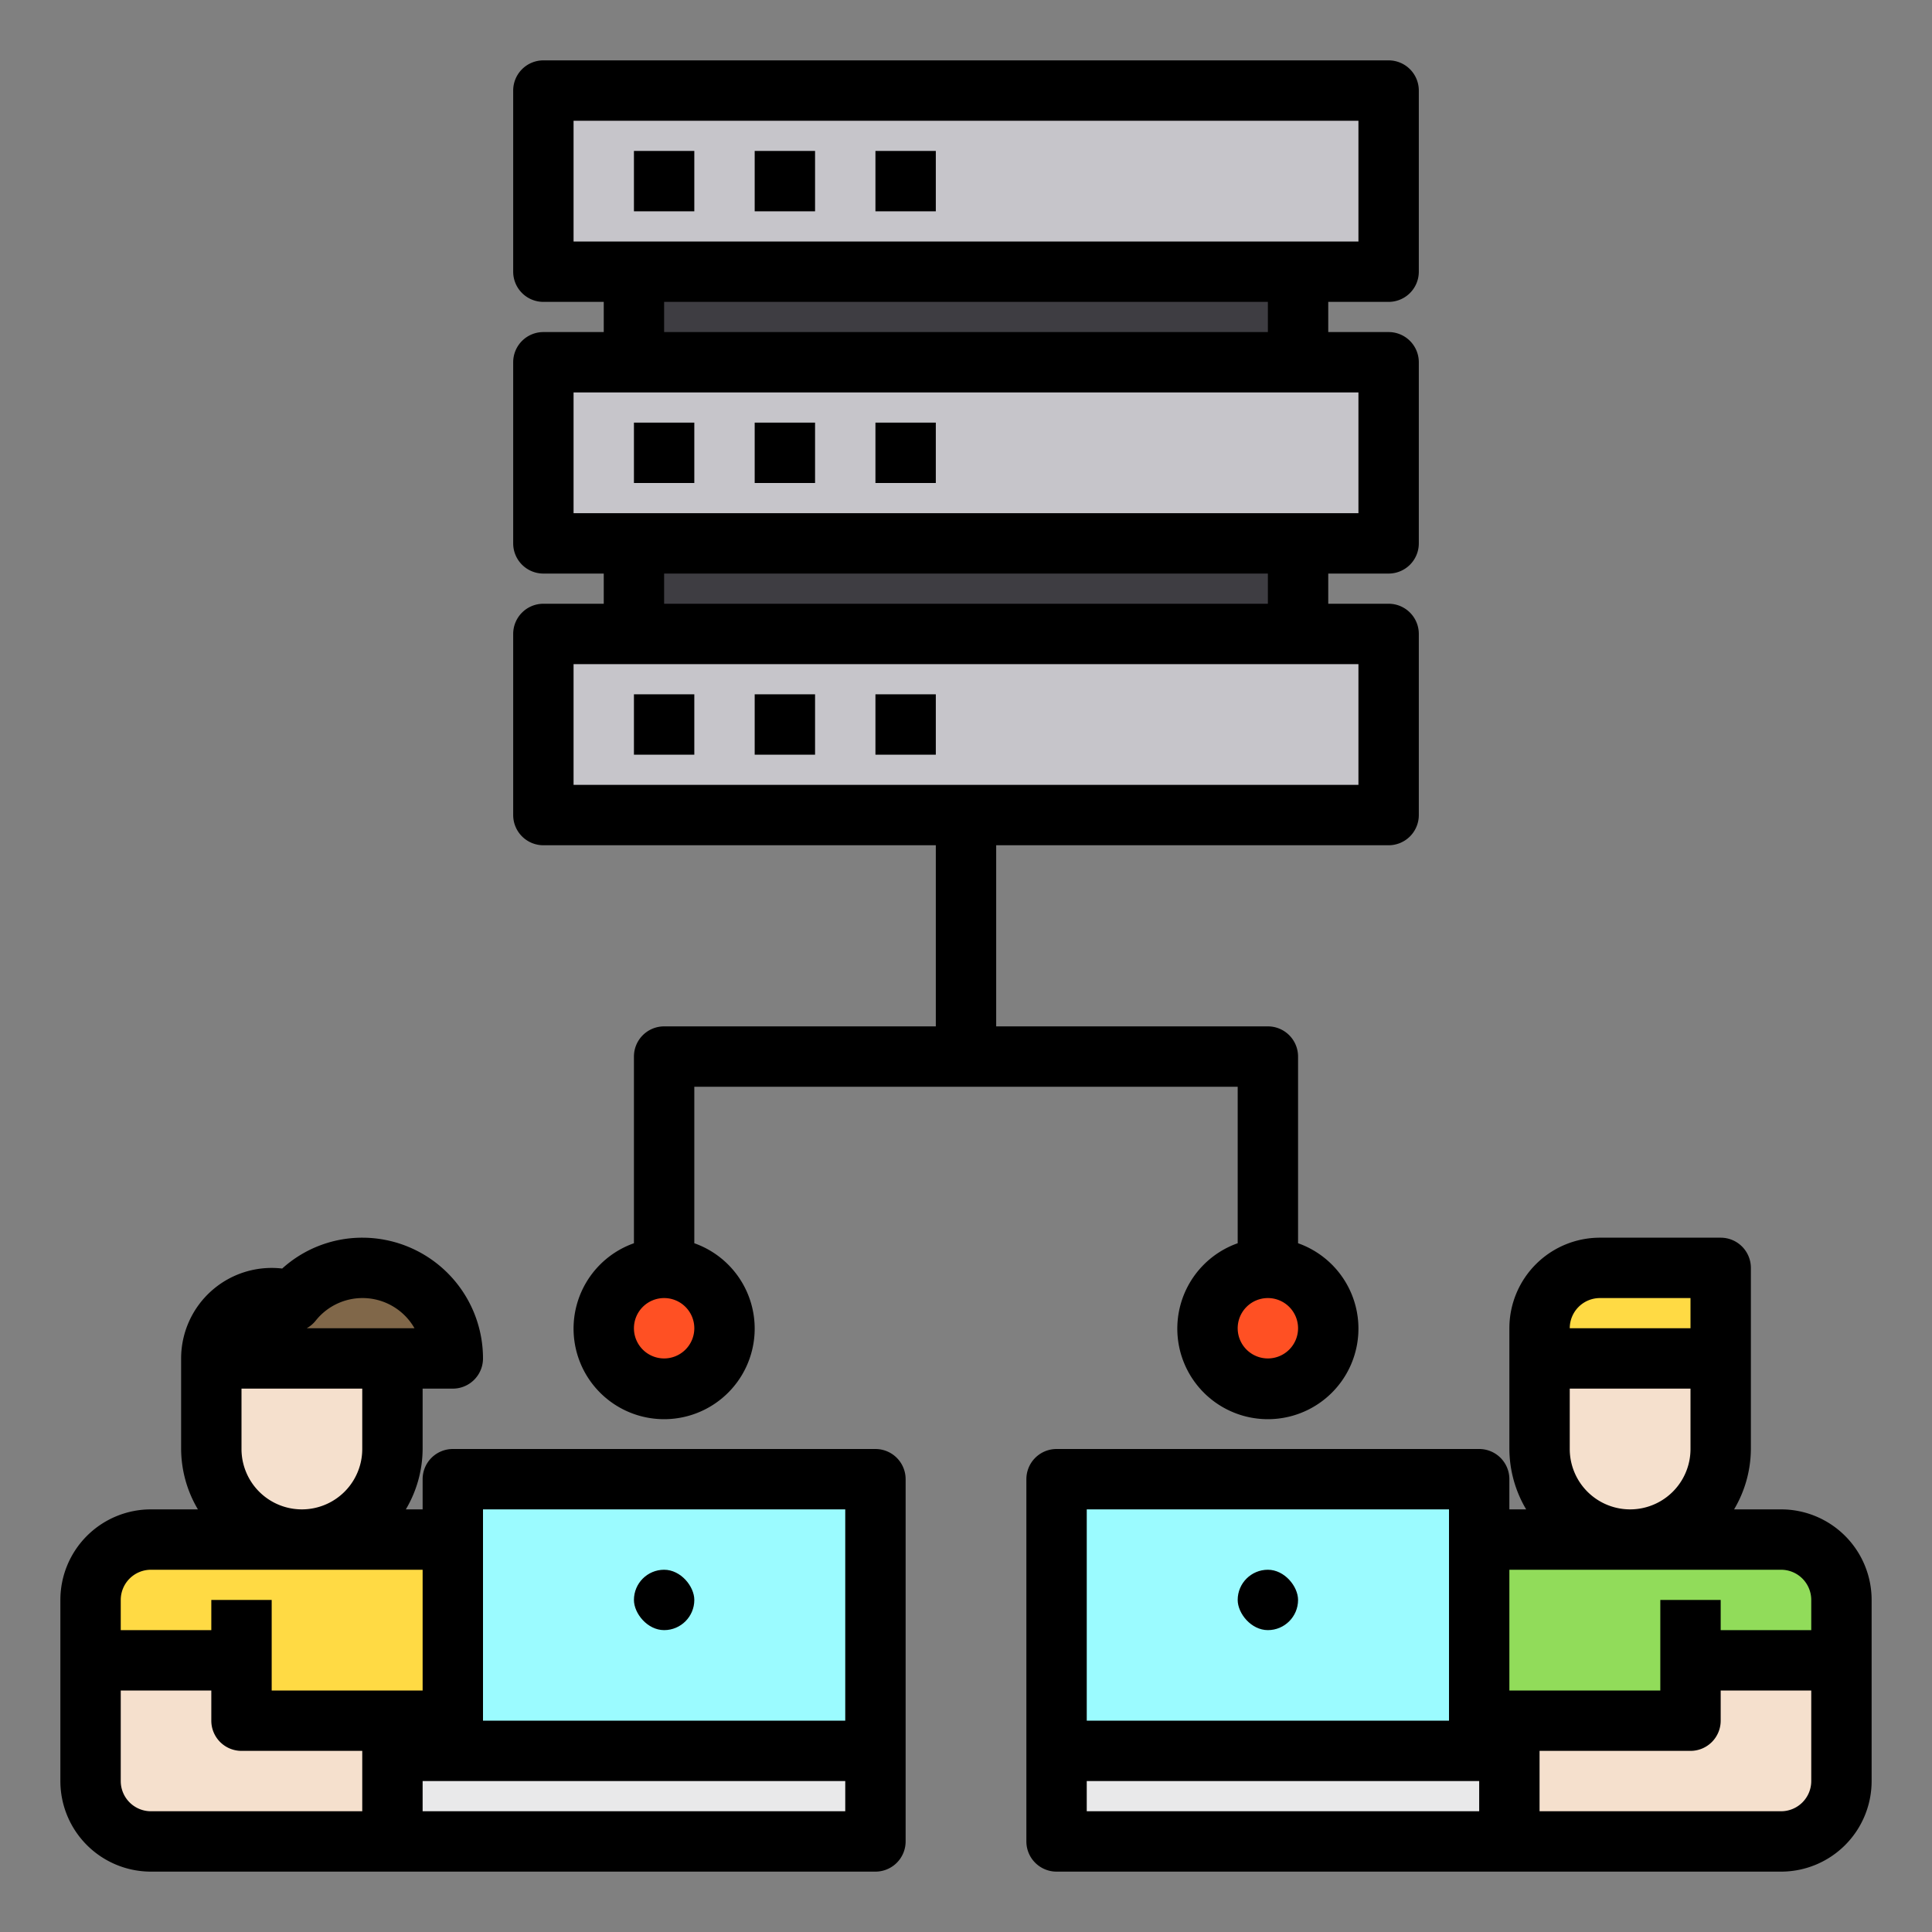 <svg height="512" viewBox="0 0 64 64" width="512" xmlns="http://www.w3.org/2000/svg"><rect x="0" y="0" width="64" height="64" fill="#808080" stroke="none"/><g id="working-laptop-networking"><path d="m15 57v4h-10a2.006 2.006 0 0 1 -2-2v-4h5v2z" fill="#f5e0cd"/><circle cx="42" cy="44" fill="#ff5023" r="2"/><circle cx="22" cy="44" fill="#ff5023" r="2"/><path d="m21 18h22v3h-22z" fill="#3e3d42"/><path d="m18 12h28v6h-28z" fill="#c6c5ca"/><path d="m18 21h28v6h-28z" fill="#c6c5ca"/><path d="m21 9h22v3h-22z" fill="#3e3d42"/><path d="m18 3h28v6h-28z" fill="#c6c5ca"/><path d="m49 57v1h-14v-9h14v2z" fill="#9bfbff"/><path d="m13 58h16v3h-16z" fill="#e9e9ea"/><path d="m15 49h14v9h-14z" fill="#9bfbff"/><path d="m15 51v6h-7v-2h-5v-2a2.006 2.006 0 0 1 2-2z" fill="#ffda44"/><path d="m15 45h-8a2.006 2.006 0 0 1 2-2 1.956 1.956 0 0 1 .68.13 2.954 2.954 0 0 1 2.32-1.13 3 3 0 0 1 3 3z" fill="#806749"/><path d="m56 55v2h-7v-6h10a2.006 2.006 0 0 1 2 2v2z" fill="#91dc5a"/><path d="m61 55v4a2.006 2.006 0 0 1 -2 2h-10v-4h7v-2z" fill="#f5e0cd"/><path d="m51 44a2.006 2.006 0 0 1 2-2h4v3h-6z" fill="#ffda44"/><path d="m51 45h6a0 0 0 0 1 0 0v3a3 3 0 0 1 -3 3 3 3 0 0 1 -3-3v-3a0 0 0 0 1 0 0z" fill="#f5e0cd"/><path d="m47 61h-12v-3h14 2v3z" fill="#e9e9ea"/><path d="m7 45h6a0 0 0 0 1 0 0v3a3 3 0 0 1 -3 3 3 3 0 0 1 -3-3v-3a0 0 0 0 1 0 0z" fill="#f5e0cd"/><path d="m59 50h-1.556a3.959 3.959 0 0 0 .556-2v-6a1 1 0 0 0 -1-1h-4a3 3 0 0 0 -3 3v4a3.959 3.959 0 0 0 .556 2h-.556v-1a1 1 0 0 0 -1-1h-14a1 1 0 0 0 -1 1v12a1 1 0 0 0 1 1h24a3 3 0 0 0 3-3v-6a3 3 0 0 0 -3-3zm-6-7h3v1h-4a1 1 0 0 1 1-1zm-1 5v-2h4v2a2 2 0 0 1 -4 0zm7 4a1 1 0 0 1 1 1v1h-3v-1h-2v3h-5v-4zm-23-2h12v7h-12zm11 10h-11v-1h13v1zm12 0h-8v-2h5a1 1 0 0 0 1-1v-1h3v3a1 1 0 0 1 -1 1z"/><rect height="2" rx="1" width="2" x="41" y="52"/><path d="m29 48h-14a1 1 0 0 0 -1 1v1h-.556a3.959 3.959 0 0 0 .556-2v-2h1a1 1 0 0 0 1-1 4 4 0 0 0 -4-4 3.954 3.954 0 0 0 -2.652 1.022 3 3 0 0 0 -3.348 2.978v3a3.959 3.959 0 0 0 .556 2h-1.556a3 3 0 0 0 -3 3v6a3 3 0 0 0 3 3h24a1 1 0 0 0 1-1v-12a1 1 0 0 0 -1-1zm-13 2h12v7h-12zm-5.546-6.247a1.982 1.982 0 0 1 3.277.247h-3.571a1.02 1.02 0 0 0 .294-.247zm-2.454 4.247v-2h4v2a2 2 0 0 1 -4 0zm-3 4h9v4h-5v-3h-2v1h-3v-1a1 1 0 0 1 1-1zm-1 7v-3h3v1a1 1 0 0 0 1 1h4v2h-7a1 1 0 0 1 -1-1zm24 1h-14v-1h14z"/><rect height="2" rx="1" width="2" x="21" y="52"/><path d="m21 5h2v2h-2z"/><path d="m25 5h2v2h-2z"/><path d="m29 5h2v2h-2z"/><path d="m21 14h2v2h-2z"/><path d="m25 14h2v2h-2z"/><path d="m29 14h2v2h-2z"/><path d="m18 28h13v6h-9a1 1 0 0 0 -1 1v6.184a3 3 0 1 0 2 0v-5.184h18v5.184a3 3 0 1 0 2 0v-6.184a1 1 0 0 0 -1-1h-9v-6h13a1 1 0 0 0 1-1v-6a1 1 0 0 0 -1-1h-2v-1h2a1 1 0 0 0 1-1v-6a1 1 0 0 0 -1-1h-2v-1h2a1 1 0 0 0 1-1v-6a1 1 0 0 0 -1-1h-28a1 1 0 0 0 -1 1v6a1 1 0 0 0 1 1h2v1h-2a1 1 0 0 0 -1 1v6a1 1 0 0 0 1 1h2v1h-2a1 1 0 0 0 -1 1v6a1 1 0 0 0 1 1zm4 17a1 1 0 1 1 1-1 1 1 0 0 1 -1 1zm20 0a1 1 0 1 1 1-1 1 1 0 0 1 -1 1zm-23-41h26v4h-26zm3 6h20v1h-20zm-3 3h26v4h-26zm3 6h20v1h-20zm-3 3h26v4h-26z"/><path d="m21 23h2v2h-2z"/><path d="m25 23h2v2h-2z"/><path d="m29 23h2v2h-2z"/></g></svg>